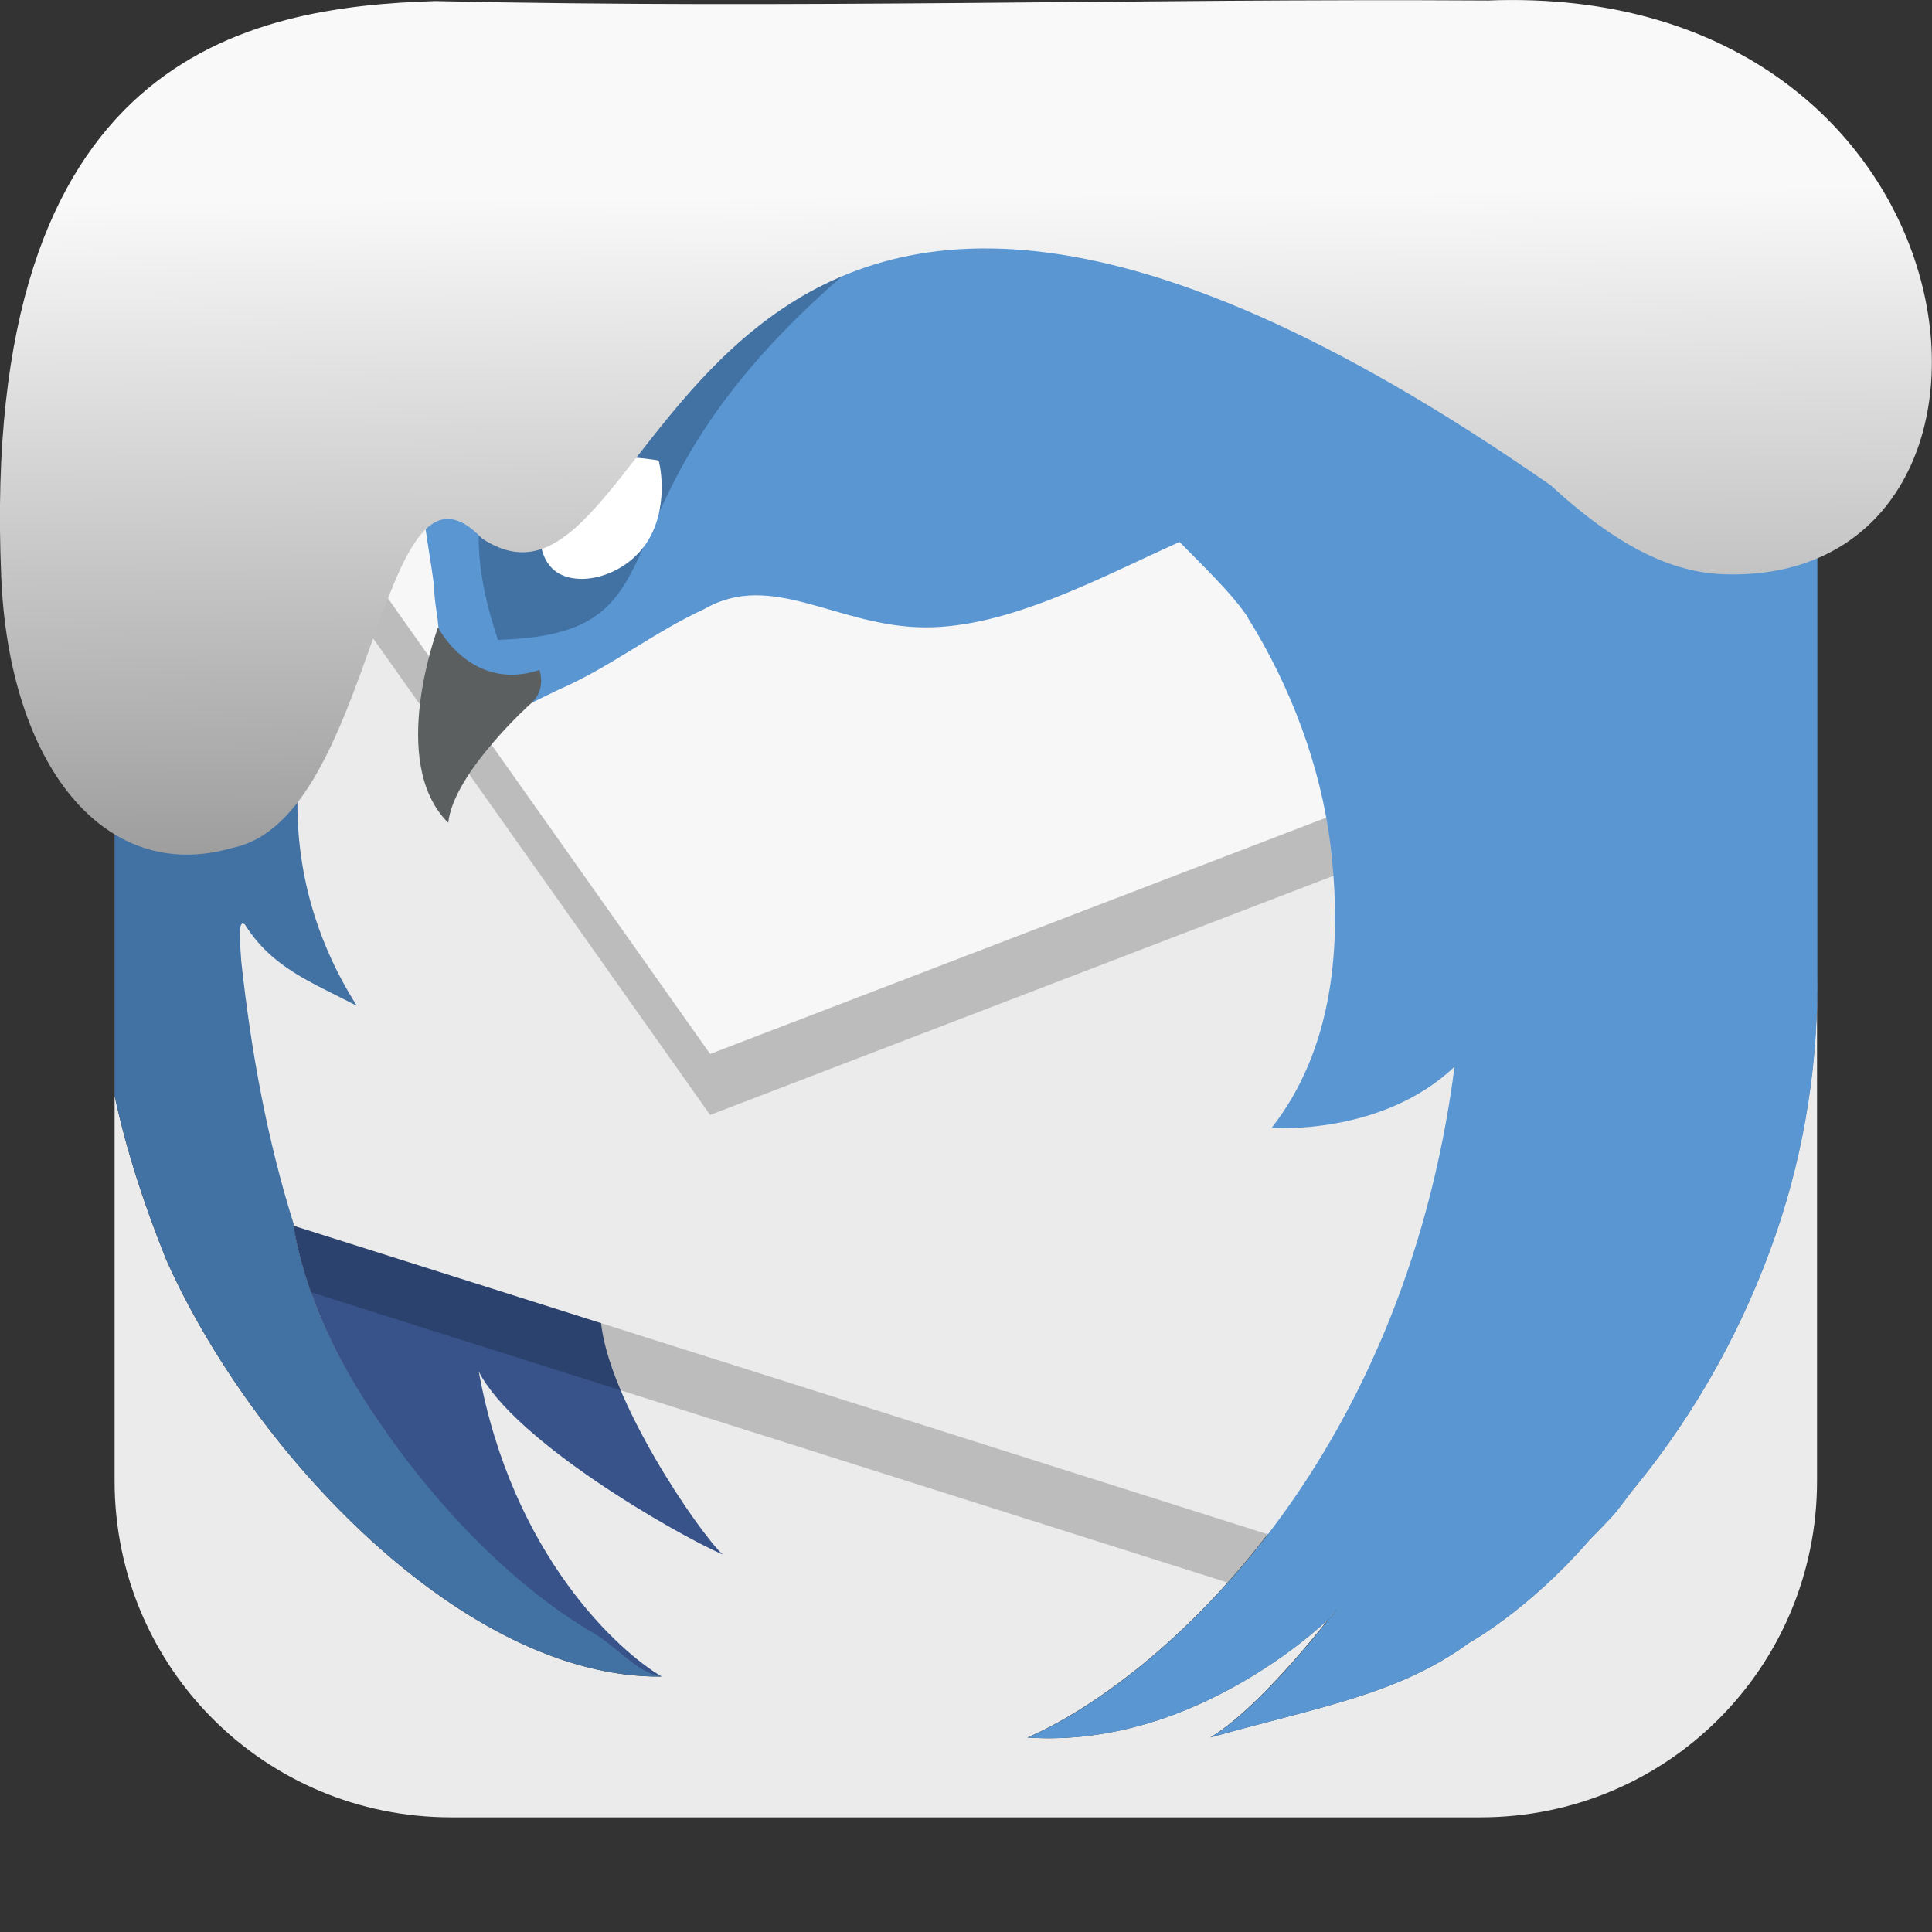 <svg viewBox="0 0 32 32" xmlns="http://www.w3.org/2000/svg" xmlns:xlink="http://www.w3.org/1999/xlink"><rect x="0" y="0" width="32" height="32" fill="#333333" stroke="none"/><linearGradient id="a" gradientTransform="matrix(-2.656 0 0 2.585 193.77 -277.73)" gradientUnits="userSpaceOnUse" x1="67.894" x2="67.854" y1="108.69" y2="113.11"><stop offset="0" stop-color="#f9f9f9"/><stop offset="1" stop-color="#999"/></linearGradient><path d="m7.06 8.719c-.099.108-.242.188-.338.297-.432.501-.844 1.089-1.164 1.727-.32.637-.546 1.323-.607 2.02-.061.694-.008 1.377.154 2.031.162.655.433 1.281.805 1.865-.783-.406-1.404-.633-1.855-1.348-.121-.089-.079.275-.059.609.163 1.498.429 2.964.877 4.381l-.018-.006c.016.024.052.39.252.986s.564 1.42 1.234 2.363c.473.68 1.02 1.342 1.613 1.93.593.587 1.232 1.1 1.887 1.482.389.228.705.649 1.119.713-.816.01-1.648-.216-2.459-.611s-1.601-.96-2.334-1.625-1.409-1.432-1.99-2.232c-.581-.801-1.068-1.636-1.424-2.438-.356-.883-.656-1.785-.855-2.717v6.381c0 3.089 2.486 5.574 5.574 5.574h17.05c3.089 0 5.574-2.486 5.574-5.574v-8.393c.019 1.403-.192 2.869-.684 4.301-.508 1.481-1.289 2.921-2.338 4.205-.014.018-.03.035-.045.053-.083.108-.161.217-.246.324-.137.172-.365.382-.498.533-.997 1.137-1.952 1.658-1.951 1.658-.588.429-1.195.69-1.887.91s-1.47.399-2.402.66c1.017-.608 2.434-2.612 2.02-2.02 0 0-.549.553-1.455 1.082-.453.265-.994.525-1.602.705-.607.18-1.279.282-1.992.234.536-.232 1.19-.629 1.887-1.195.696-.567 1.433-1.303 2.129-2.219s1.353-2.01 1.889-3.291c.536-1.28.951-2.747 1.166-4.406-.601.571-1.353.825-1.957.936-.604.11-1.06.078-1.07.076h-.008s.008-.002.008-.002c.503-.644.797-1.389.939-2.186.143-.797.134-1.646.033-2.496-.162-1.3-.657-2.624-1.369-3.764h.004c-.249-.39-.817-.927-1.135-1.256-.684.307-1.391.661-2.1.938-.708.276-1.419.477-2.109.477-.723 0-1.354-.237-1.947-.395-.593-.157-1.147-.235-1.709.088-.854.393-1.552.962-2.414 1.336-.381.186-.814.386-1.176.65s-.652.594-.75 1.037c-.311-.343-.405-.768-.389-1.205.017-.437.144-.885.273-1.277.129-.057-.036-.62-.023-.889-.04-.331-.087-.676-.133-1.018" fill="#ebebeb" fill-rule="evenodd"/><g stroke-width=".71"><path d="m6.34 23.645c1.227 1.765 2.811 3.845 4.62 4.123-.707-.409-2.476-2.01-3.03-5.05.588 1.152 3.243 2.679 4.04 3.03-.396-.37-1.916-2.587-2.02-3.889l-5.095-1.566c.032.048.145 1.466 1.485 3.352" fill="#375389"/><path d="m24.482 12.11-9.186-3.221-9.845.656-2.513 3.136c.447 2.898.169 6.04 1.726 8.568l17.405 5.513 2.397-6.691z" fill-opacity=".2"/><path d="m24.482 11.1-9.186-3.221-9.845.656-2.513 3.136c.447 2.898.169 6.04 1.726 8.568l17.405 5.513 2.397-6.691z" fill="#ebebeb"/><path d="m23.735 13.874-1.363-4.477-16.67-.167-.095.116-.156.196 6.311 8.925" fill-opacity=".2"/><path d="m23.735 12.864-1.363-4.477-16.67-.167-.095.116-.156.196 6.311 8.925" fill="#f7f7f7"/></g><path d="m10.236 1.898c-.043.046-.099.07-.141.117-.753.857-1.323 1.943-1.795 2.889-.34.601-.693 1.315-.99 1.883-.284.447-.342.94-.314 1.443.027.503.138 1.016.197 1.506-.012.268.152.832.023.889-.13.392-.257.841-.273 1.277-.017.437.078.863.389 1.205.098-.443.388-.773.75-1.037s.794-.464 1.176-.65c.862-.374 1.56-.943 2.414-1.336.562-.323 1.116-.245 1.709-.088s1.225.395 1.947.395c.691 0 1.401-.2 2.109-.477.708-.276 1.416-.63 2.1-.938.318.329.886.865 1.135 1.256h-.004c.713 1.14 1.207 2.464 1.369 3.764.101.85.11 1.699-.033 2.496s-.437 1.542-.939 2.186c0 0-.008.002-.008.002h.008c.01.001.467.034 1.07-.076.604-.11 1.356-.365 1.957-.936-.215 1.659-.63 3.126-1.166 4.406s-1.192 2.375-1.889 3.291c-.696.916-1.433 1.652-2.129 2.219s-1.351.964-1.887 1.195c.713.048 1.385-.054 1.992-.234s1.149-.441 1.602-.705c.906-.529 1.455-1.082 1.455-1.082.415-.591-1 1.414-2.02 2.02.932-.261 1.71-.44 2.402-.66s1.299-.481 1.887-.91c0 0 .954-.521 1.951-1.658.133-.151.361-.361.498-.533.085-.107.163-.217.246-.324.015-.018.031-.035.045-.053 1.049-1.284 1.829-2.725 2.338-4.205.492-1.432.703-2.897.684-4.301v-.385-8.277c0-3.089-2.486-5.574-5.574-5.574h-10.621-.389-.691-.742-.547" fill="#5996d2" fill-rule="evenodd"/><g fill="#4271a3"><path d="m8.243 10.598c3.367-.097 1.253-2.184 5.747-6.06-3.661 1.896-7.146 1.893-5.742 6.06h-.004" stroke-width=".71"/><path d="m7.472 1.898c-3.089 0-5.574 2.486-5.574 5.574v6.795 3.879c.2.932.5 1.834.855 2.717.356.802.843 1.637 1.424 2.438s1.257 1.567 1.99 2.232 1.523 1.23 2.334 1.625 1.643.621 2.459.611c-.414-.064-.73-.485-1.119-.713-.655-.383-1.294-.895-1.887-1.482s-1.14-1.249-1.613-1.93c-.67-.943-1.035-1.767-1.234-2.363-.2-.596-.236-.962-.252-.986l.018.006c-.448-1.417-.714-2.883-.877-4.381-.021-.335-.062-.699.059-.609.451.715 1.072.942 1.855 1.348-.371-.584-.642-1.211-.805-1.865-.162-.655-.215-1.337-.154-2.031.061-.697.288-1.382.607-2.02.32-.637.732-1.226 1.164-1.727.095-.109.239-.189.338-.297-.022-.164-.056-.325-.064-.488-.027-.503.03-.996.314-1.443.297-.568.65-1.282.99-1.883.062-.125.171-.252.236-.381.433-.848.905-1.764 1.559-2.508.041-.047.098-.072.141-.117" fill-rule="evenodd"/></g><g stroke-width=".71"><path d="m10.764 8.901c-.323.59-1.076.827-1.493.605-.426-.222-.424-.964-.094-1.554.318-.59 1.724-.325 1.731-.325s.179.686-.144 1.274" fill="#fff"/><path d="m8.849 11.592s.181-.175.087-.495c-1.13.374-1.685-.708-1.681-.708s-.847 2.229.169 3.239c.088-.832 1.384-1.993 1.388-1.993" fill="#5c5f60"/></g>   xmlns:dc="http://purl.org/dc/elements/1.1/"
   xmlns:cc="http://creativecommons.org/ns#"
   xmlns:rdf="http://www.w3.org/1999/02/22-rdf-syntax-ns#"
   xmlns:svg="http://www.w3.org/2000/svg"
   xmlns="http://www.w3.org/2000/svg"
   xmlns:xlink="http://www.w3.org/1999/xlink"
   xmlns:sodipodi="http://sodipodi.sourceforge.net/DTD/sodipodi-0.dtd"
   xmlns:inkscape="http://www.inkscape.org/namespaces/inkscape"
   version="1"
   width="32"
   height="32"
   id="svg12"
   sodipodi:docname="snow-top-3.svg"
   inkscape:version="0.92.1 r"&gt;
  <path d="m24.627.009c8.36-.339 9.455 9.523 4.064 9.505-.686.003-1.62-.197-3-1.471-14.665-10.216-14.549 2.967-17.708.875-1.727-1.822-1.743 4.653-4.139 5.127-2.122.613-3.699-1.385-3.824-4.503-.366-8.627 4.086-9.427 7.187-9.524 5.974.133 11.562-.045 17.419-.01" fill="url(#a)"/></svg>